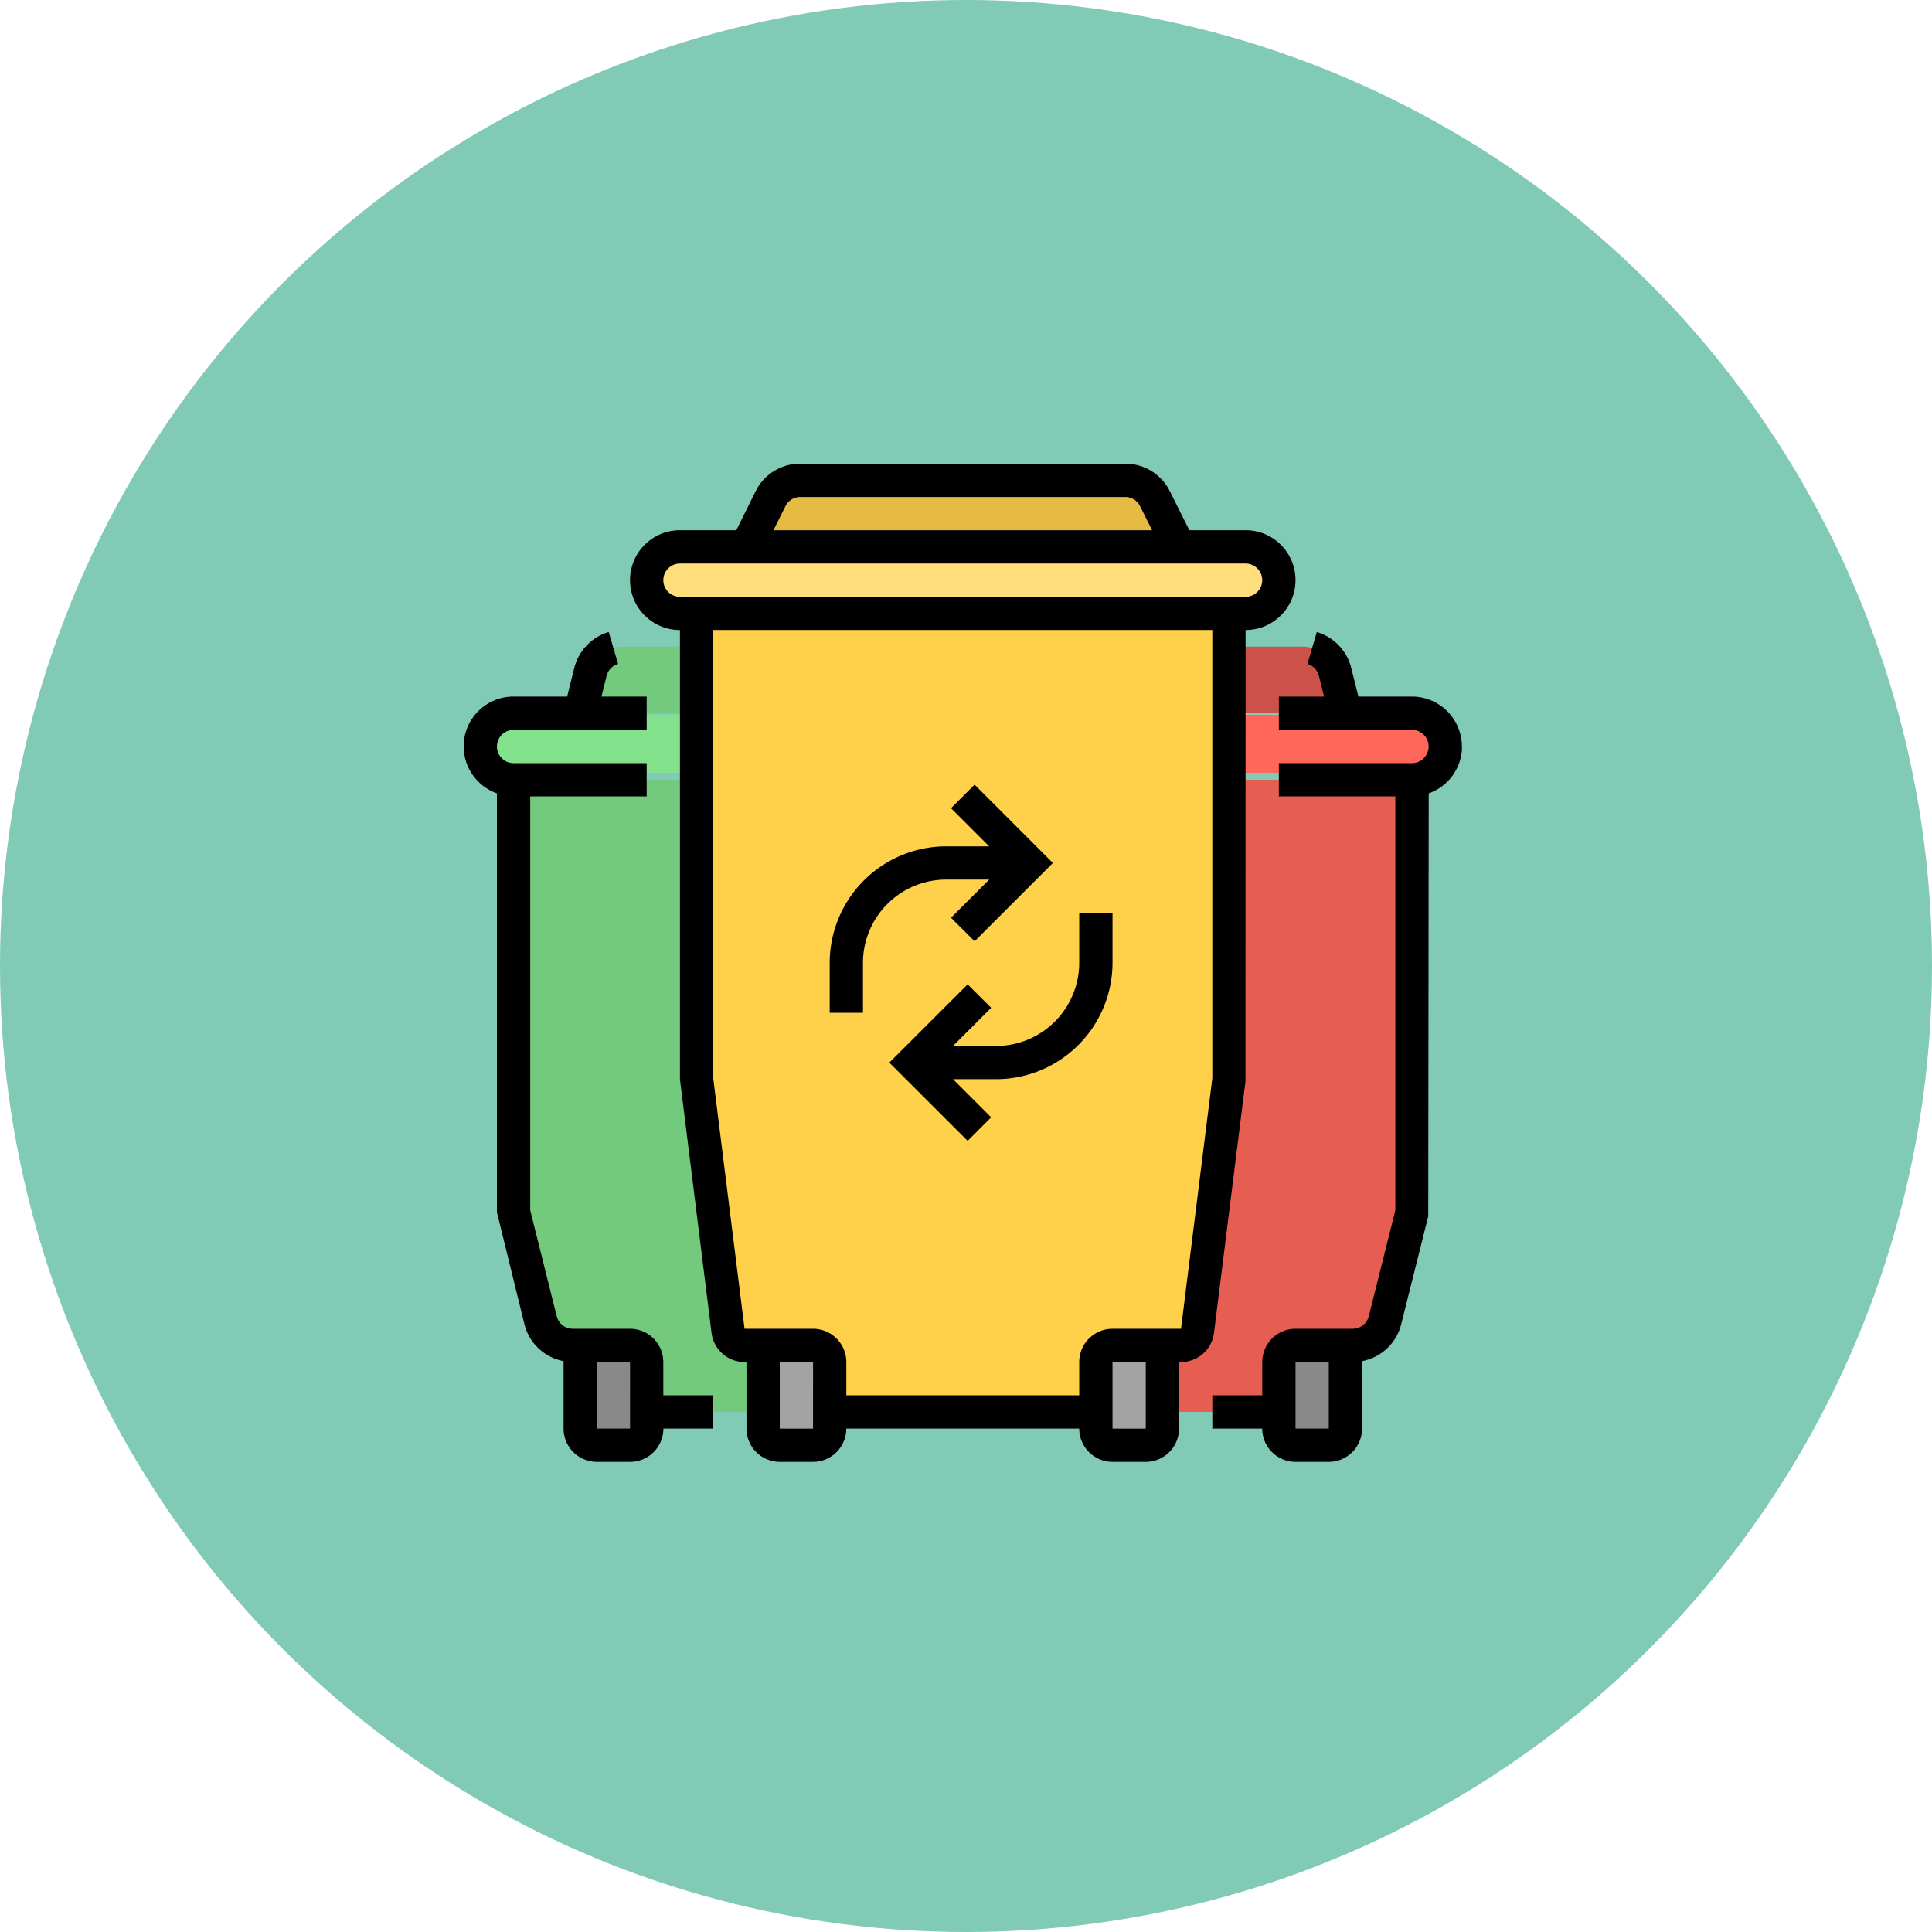 <svg xmlns="http://www.w3.org/2000/svg" width="100" height="100" viewBox="0 0 100 100">
  <g id="Grupo_960250" data-name="Grupo 960250" transform="translate(-330 -997)">
    <circle id="Elipse_5729" data-name="Elipse 5729" cx="50" cy="50" r="50" transform="translate(330 997)" fill="#80cab6"/>
    <g id="residuos" transform="translate(352 1019)">
      <rect id="Rectángulo_340369" data-name="Rectángulo 340369" width="23" height="3" rx="1.5" transform="translate(30 15)" fill="#ff675b"/>
      <rect id="Rectángulo_340370" data-name="Rectángulo 340370" width="4" height="5" rx="1" transform="translate(48 53) rotate(180)" fill="#898989"/>
      <path id="Trazado_725924" data-name="Trazado 725924" d="M55.944,21V43.389l-1.4,5.584a1.722,1.722,0,0,1-1.671,1.3H49.917a.861.861,0,0,0-.861.861v1.722a.861.861,0,0,1-.861.861H41.305V50.278H40.067a1.722,1.722,0,0,1-1.671-1.3L37,43.389V21Z" transform="translate(-4.861 -2.639)" fill="#e65d52"/>
      <path id="Trazado_725925" data-name="Trazado 725925" d="M50.85,13H43.206a1.722,1.722,0,0,0-1.671,1.3L41,16.444H53.056l-.535-2.14A1.722,1.722,0,0,0,50.85,13Z" transform="translate(-5.416 -1.528)" fill="#cc5249"/>
      <rect id="Rectángulo_340371" data-name="Rectángulo 340371" width="3" height="5" rx="1" transform="translate(8 48)" fill="#898989"/>
      <rect id="Rectángulo_340372" data-name="Rectángulo 340372" width="22" height="3" rx="1.5" transform="translate(3 15)" fill="#82e28c"/>
      <path id="Trazado_725926" data-name="Trazado 725926" d="M23.944,21V43.389l-1.4,5.584a1.722,1.722,0,0,1-1.671,1.3H19.639v3.444H12.75a.861.861,0,0,1-.861-.861V51.139a.861.861,0,0,0-.861-.861H8.067a1.722,1.722,0,0,1-1.671-1.3L5,43.389V21Z" transform="translate(-0.417 -2.639)" fill="#73c97c"/>
      <path id="Trazado_725927" data-name="Trazado 725927" d="M18.85,13H11.206a1.722,1.722,0,0,0-1.671,1.3L9,16.444H21.056l-.535-2.14A1.722,1.722,0,0,0,18.85,13Z" transform="translate(-0.972 -1.528)" fill="#73c97c"/>
      <rect id="Rectángulo_340373" data-name="Rectángulo 340373" width="33" height="4" rx="2" transform="translate(11 6)" fill="#ffde7e"/>
      <rect id="Rectángulo_340374" data-name="Rectángulo 340374" width="3" height="5" rx="1" transform="translate(18 48)" fill="#a3a3a3"/>
      <path id="Trazado_725928" data-name="Trazado 725928" d="M43.556,11V35.111L41.928,48.135a.861.861,0,0,1-.854.754H37.528a.861.861,0,0,0-.861.861v1.722a.861.861,0,0,1-.861.861H23.75a.861.861,0,0,1-.861-.861V49.75a.861.861,0,0,0-.861-.861H18.482a.861.861,0,0,1-.854-.754L16,35.111V11Z" transform="translate(-1.944 -1.25)" fill="#ffd04a"/>
      <rect id="Rectángulo_340375" data-name="Rectángulo 340375" width="3" height="5" rx="1" transform="translate(38 53) rotate(180)" fill="#a3a3a3"/>
      <path id="Trazado_725929" data-name="Trazado 725929" d="M38.6,3H21.787a1.722,1.722,0,0,0-1.54.952L19,6.444H41.389L40.143,3.952A1.722,1.722,0,0,0,38.6,3Z" transform="translate(-2.361 -0.139)" fill="#e6bb43"/>
      <path id="Trazado_725930" data-name="Trazado 725930" d="M12.333,49.906a1.724,1.724,0,0,0-1.722-1.722H7.65a.861.861,0,0,1-.836-.653L5.444,42.05V20.628h6.028V18.906H4.583a.861.861,0,1,1,0-1.722h6.889V15.461H9.13l.267-1.07a.865.865,0,0,1,.594-.618l-.483-1.653a2.591,2.591,0,0,0-1.781,1.853l-.372,1.488H4.583a2.577,2.577,0,0,0-.861,5.008V42.156l1.422,5.793a2.577,2.577,0,0,0,2.027,1.909c0,.016,0,.031,0,.048V53.35a1.724,1.724,0,0,0,1.722,1.722h1.722a1.724,1.724,0,0,0,1.722-1.722h2.583V51.628H12.333ZM10.611,53.35H8.889V49.906h1.723Z" transform="translate(0 -1.406)"/>
      <path id="Trazado_725931" data-name="Trazado 725931" d="M59.917,18.044a2.586,2.586,0,0,0-2.583-2.583H54.561l-.372-1.486a2.592,2.592,0,0,0-1.782-1.855l-.483,1.653a.863.863,0,0,1,.594.618l.267,1.07H50.444v1.722h6.89a.861.861,0,1,1,0,1.722H50.444v1.722h6.028V42.05L55.1,47.531a.861.861,0,0,1-.835.653H51.306a1.724,1.724,0,0,0-1.722,1.722v1.722H47V53.35h2.583a1.724,1.724,0,0,0,1.722,1.722h1.722A1.724,1.724,0,0,0,54.75,53.35V49.906c0-.016,0-.031,0-.048a2.576,2.576,0,0,0,2.026-1.909l1.4-5.584.024-21.895a2.579,2.579,0,0,0,1.724-2.425ZM53.028,53.35H51.306V49.906h1.722Z" transform="translate(-6.25 -1.406)"/>
      <path id="Trazado_725932" data-name="Trazado 725932" d="M43.855,33.968l.006-23.357h0a2.583,2.583,0,1,0,0-5.167H40.949L39.941,3.428A2.57,2.57,0,0,0,37.63,2H20.815A2.57,2.57,0,0,0,18.5,3.428L17.5,5.444H14.583a2.583,2.583,0,0,0,0,5.167v23.25l1.635,13.13A1.725,1.725,0,0,0,17.927,48.5h.1v3.444a1.724,1.724,0,0,0,1.722,1.722h1.722a1.724,1.724,0,0,0,1.722-1.722H35.25a1.724,1.724,0,0,0,1.722,1.722h1.722a1.724,1.724,0,0,0,1.722-1.722V48.5h.1a1.725,1.725,0,0,0,1.709-1.509ZM20.044,4.2a.857.857,0,0,1,.77-.476H37.63a.857.857,0,0,1,.77.476l.623,1.246h-19.6Zm-6.322,3.83a.862.862,0,0,1,.861-.861H43.861a.861.861,0,1,1,0,1.722H14.583A.862.862,0,0,1,13.722,8.028Zm7.75,43.917H19.75V48.5h1.723Zm17.222,0H36.972V48.5h1.722Zm3.444-18.137L40.518,46.778H36.972A1.724,1.724,0,0,0,35.25,48.5v1.722H23.195V48.5a1.724,1.724,0,0,0-1.722-1.722H17.927L16.306,33.807v-23.2H42.139Z" transform="translate(-1.389)"/>
      <path id="Trazado_725933" data-name="Trazado 725933" d="M25.722,30.513a4.311,4.311,0,0,1,4.306-4.306h2.227L30.28,28.182,31.5,29.4l4.053-4.053L31.5,21.293,30.28,22.511l1.974,1.975H30.028A6.035,6.035,0,0,0,24,30.513V33.1h1.722Z" transform="translate(-3.055 -2.679)"/>
      <path id="Trazado_725934" data-name="Trazado 725934" d="M30.882,35.889l1.975-1.975L31.639,32.7,27.586,36.75,31.639,40.8l1.218-1.218-1.974-1.975h2.227a6.035,6.035,0,0,0,6.028-6.028V29H37.415v2.583a4.311,4.311,0,0,1-4.306,4.306Z" transform="translate(-3.554 -3.75)"/>
    </g>
  </g>
</svg>
